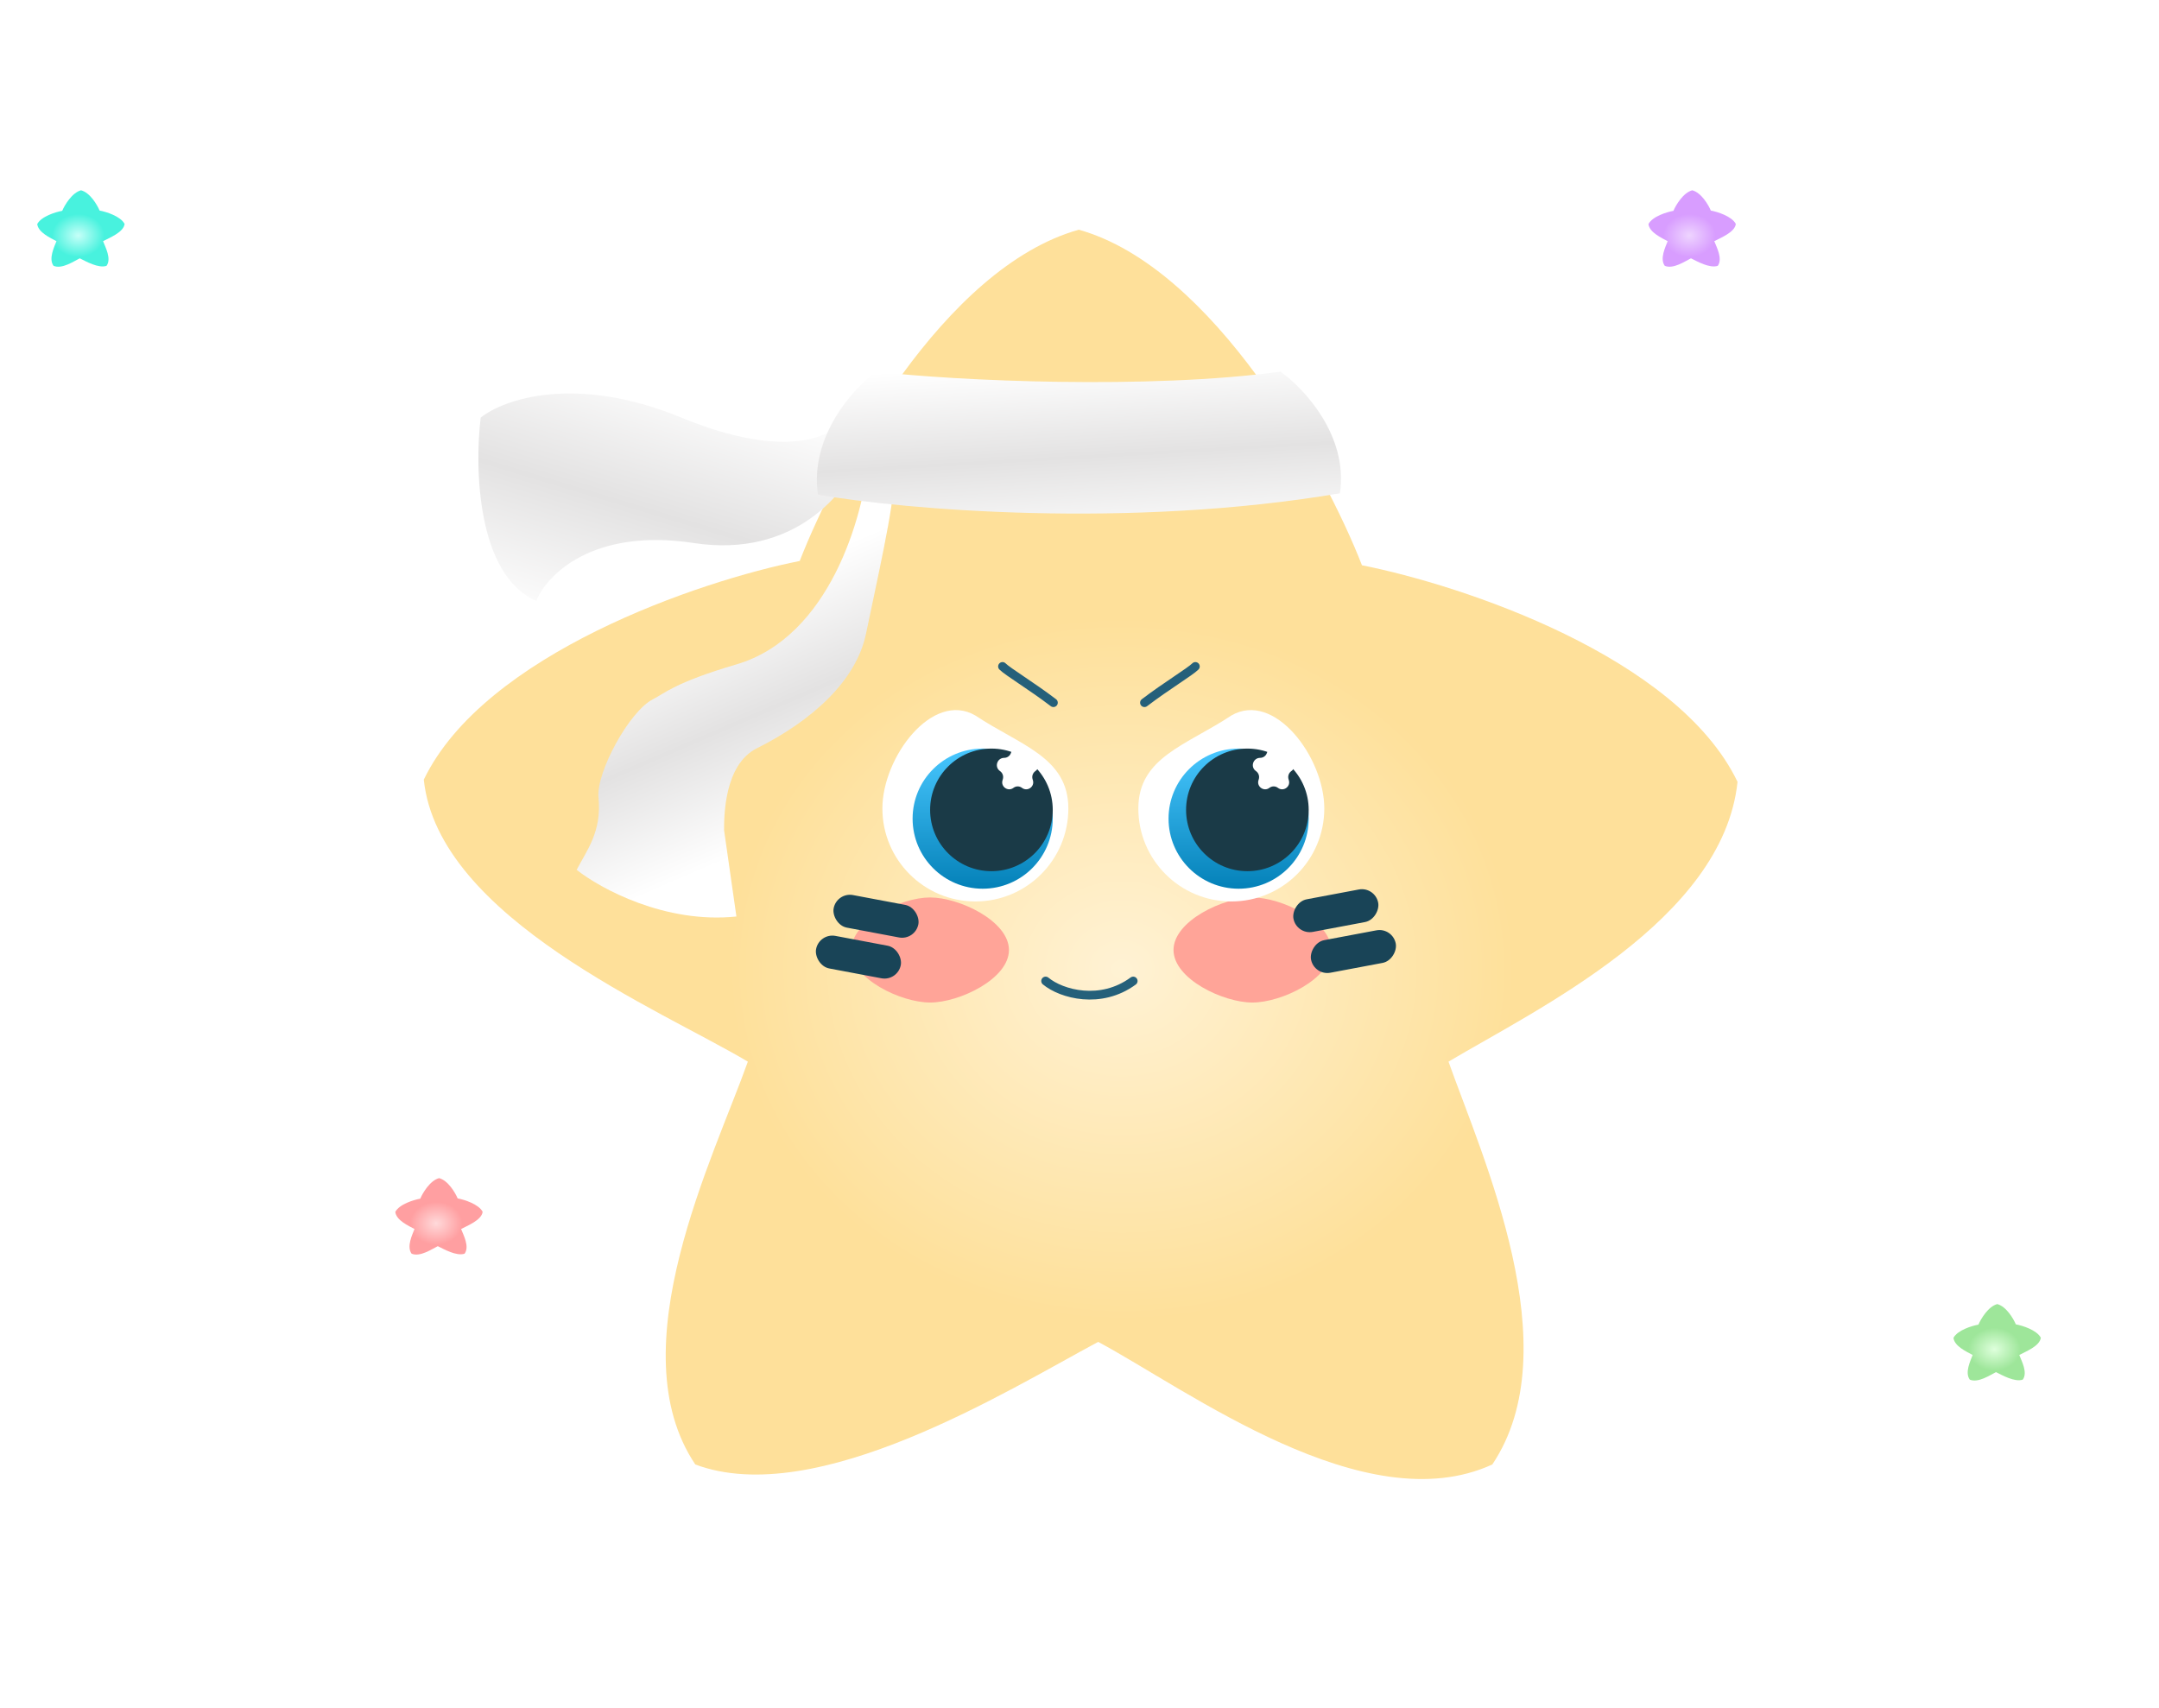 <svg width="158" height="125" viewBox="0 0 158 125" fill="none" xmlns="http://www.w3.org/2000/svg">
<g filter="url(#filter0_d_289_254)">
<path d="M78.948 16.812C69.076 19.579 61.215 34.142 58.526 41.057C51.208 42.511 35.44 47.871 31.014 57.064C32.074 67.199 48.329 73.891 54.729 77.703C52.247 84.695 45.192 98.709 50.883 107.186C59.739 110.506 73.798 101.731 80.367 98.213C86.935 101.731 99.899 111.46 109.21 107.186C114.9 98.709 108.486 84.695 106.005 77.703C112.405 73.891 126.096 67.359 127.156 57.223C122.729 48.031 106.988 42.825 99.671 41.372C96.982 34.456 88.819 19.579 78.948 16.812Z" fill="url(#paint0_radial_289_254)"/>
</g>
<path d="M73.365 48.777C73.765 49.176 75.459 50.188 77.091 51.43" stroke="#25607A" stroke-width="0.639" stroke-linecap="round" stroke-linejoin="round"/>
<path d="M87.48 48.777C87.08 49.176 85.386 50.188 83.754 51.43" stroke="#25607A" stroke-width="0.639" stroke-linecap="round" stroke-linejoin="round"/>
<path d="M73.837 69.53C73.837 71.654 70.192 73.376 68.068 73.376C65.944 73.376 62.3 71.654 62.3 69.53C62.3 67.406 65.944 65.685 68.068 65.685C70.192 65.685 73.837 67.406 73.837 69.53Z" fill="#FFA498"/>
<path d="M97.418 69.53C97.418 71.654 93.774 73.376 91.65 73.376C89.526 73.376 85.881 71.654 85.881 69.53C85.881 67.406 89.526 65.685 91.65 65.685C93.774 65.685 97.418 67.406 97.418 69.53Z" fill="#FFA498"/>
<g filter="url(#filter1_d_289_254)">
<path d="M5.931 13.928C6.587 14.097 7.11 14.988 7.289 15.411C7.775 15.5 8.824 15.828 9.118 16.39C9.048 17.01 7.967 17.419 7.541 17.652C7.706 18.08 8.175 18.938 7.797 19.456C7.208 19.659 6.273 19.122 5.837 18.907C5.4 19.122 4.538 19.718 3.919 19.456C3.54 18.938 3.967 18.08 4.132 17.652C3.706 17.419 2.796 17.02 2.725 16.4C3.02 15.837 4.066 15.519 4.553 15.43C4.732 15.007 5.275 14.097 5.931 13.928Z" fill="url(#paint1_radial_289_254)"/>
</g>
<g filter="url(#filter2_d_289_254)">
<path d="M32.134 86.228C32.79 86.398 33.313 87.289 33.492 87.712C33.978 87.801 35.026 88.129 35.321 88.691C35.25 89.311 34.169 89.72 33.744 89.953C33.909 90.381 34.378 91.238 34 91.757C33.411 91.96 32.476 91.423 32.039 91.208C31.602 91.423 30.741 92.018 30.121 91.757C29.743 91.238 30.169 90.381 30.334 89.953C29.909 89.72 28.999 89.321 28.928 88.701C29.223 88.138 30.269 87.82 30.756 87.731C30.934 87.308 31.477 86.398 32.134 86.228Z" fill="url(#paint2_radial_289_254)"/>
</g>
<g filter="url(#filter3_d_289_254)">
<path d="M123.843 13.928C124.5 14.097 125.022 14.988 125.201 15.411C125.688 15.5 126.736 15.828 127.031 16.39C126.96 17.01 125.879 17.419 125.454 17.652C125.619 18.08 126.088 18.938 125.709 19.456C125.121 19.659 124.186 19.122 123.749 18.907C123.312 19.122 122.45 19.718 121.831 19.456C121.453 18.938 121.879 18.08 122.044 17.652C121.619 17.419 120.708 17.02 120.638 16.4C120.932 15.837 121.979 15.519 122.465 15.43C122.644 15.007 123.187 14.097 123.843 13.928Z" fill="url(#paint3_radial_289_254)"/>
</g>
<g filter="url(#filter4_d_289_254)">
<path d="M146.164 95.447C146.82 95.617 147.343 96.507 147.522 96.93C148.009 97.019 149.057 97.347 149.351 97.909C149.281 98.529 148.2 98.939 147.774 99.172C147.939 99.6 148.409 100.457 148.03 100.976C147.441 101.179 146.507 100.642 146.07 100.427C145.633 100.642 144.771 101.237 144.152 100.976C143.774 100.457 144.2 99.6 144.365 99.172C143.939 98.939 143.029 98.539 142.959 97.919C143.253 97.357 144.3 97.038 144.786 96.95C144.965 96.527 145.508 95.617 146.164 95.447Z" fill="url(#paint4_radial_289_254)"/>
</g>
<path d="M83.306 59.173C83.306 55.415 86.855 54.538 90.111 52.368C93.248 50.542 96.915 55.415 96.915 59.173C96.915 62.931 93.869 65.978 90.111 65.978C86.353 65.978 83.306 62.931 83.306 59.173Z" fill="white"/>
<circle cx="90.645" cy="59.917" r="5.128" fill="url(#paint5_linear_289_254)"/>
<circle cx="91.286" cy="59.276" r="4.487" fill="#1A3A47"/>
<path d="M92.716 55.103C92.866 54.618 93.552 54.618 93.702 55.103C93.769 55.319 93.971 55.467 94.197 55.467C94.704 55.467 94.93 56.11 94.527 56.418L94.485 56.45C94.307 56.586 94.232 56.819 94.299 57.034L94.32 57.104C94.468 57.581 93.916 57.965 93.52 57.663C93.337 57.522 93.082 57.522 92.898 57.663C92.502 57.965 91.951 57.581 92.098 57.104L92.12 57.034C92.186 56.819 92.111 56.586 91.933 56.45L91.891 56.418C91.488 56.11 91.714 55.467 92.221 55.467C92.448 55.467 92.649 55.319 92.716 55.103Z" fill="white"/>
<path d="M76.521 71.8C77.686 72.767 80.557 73.547 82.93 71.8" stroke="#25607A" stroke-width="0.639" stroke-linecap="round" stroke-linejoin="round"/>
<path d="M53.892 48.628C60.726 46.623 63.184 37.769 63.559 33.593L65.358 35.415C65.537 36.509 64.051 43.113 63.377 46.378C62.659 49.854 59.381 52.771 55.386 54.769C52.989 55.967 52.989 59.775 52.989 60.762L53.892 67.08C48.676 67.626 43.925 65.03 42.201 63.663C42.95 62.22 44.047 60.871 43.799 58.364C43.619 56.542 46.055 52.042 47.795 51.173C48.594 50.773 49.393 49.947 53.892 48.628Z" fill="url(#paint6_linear_289_254)"/>
<path d="M49.869 30.566C57.643 33.767 61.094 31.9 61.847 30.566L62.977 33.39C61.998 35.979 58.186 40.875 50.773 39.745C43.359 38.615 40 42.099 39.246 43.981C34.907 42.099 34.726 34.253 35.178 30.566C36.835 29.233 42.094 27.365 49.869 30.566Z" fill="url(#paint7_linear_289_254)"/>
<rect x="61.233" y="65.286" width="6.308" height="2.426" rx="1.213" transform="rotate(10.669 61.233 65.286)" fill="#194457"/>
<rect x="59.947" y="68.274" width="6.308" height="2.426" rx="1.213" transform="rotate(10.669 59.947 68.274)" fill="#194457"/>
<rect width="6.308" height="2.426" rx="1.213" transform="matrix(-0.983 0.185 0.185 0.983 100.634 64.878)" fill="#194457"/>
<rect width="6.308" height="2.426" rx="1.213" transform="matrix(-0.983 0.185 0.185 0.983 101.92 67.867)" fill="#194457"/>
<path d="M78.184 59.173C78.184 55.415 74.636 54.538 71.38 52.368C68.243 50.542 64.575 55.415 64.575 59.173C64.575 62.931 67.622 65.978 71.38 65.978C75.138 65.978 78.184 62.931 78.184 59.173Z" fill="white"/>
<circle cx="71.914" cy="59.917" r="5.128" fill="url(#paint8_linear_289_254)"/>
<circle cx="72.555" cy="59.276" r="4.487" fill="#1A3A47"/>
<path d="M73.985 55.103C74.135 54.618 74.821 54.618 74.971 55.103C75.038 55.319 75.24 55.467 75.466 55.467C75.973 55.467 76.199 56.11 75.796 56.418L75.754 56.45C75.576 56.586 75.501 56.819 75.567 57.034L75.589 57.104C75.737 57.581 75.185 57.965 74.789 57.663C74.605 57.522 74.35 57.522 74.167 57.663C73.771 57.965 73.219 57.581 73.367 57.104L73.388 57.034C73.455 56.819 73.38 56.586 73.202 56.45L73.16 56.418C72.757 56.11 72.983 55.467 73.49 55.467C73.716 55.467 73.918 55.319 73.985 55.103Z" fill="white"/>
<path d="M59.859 36.207C59.24 31.95 62.437 28.429 64.112 27.201C70.041 27.883 84.122 28.511 93.711 27.201C95.423 28.415 98.689 31.896 98.057 36.105C82.591 38.725 66.174 37.298 59.859 36.207Z" fill="url(#paint9_linear_289_254)"/>
<defs>
<filter id="filter0_d_289_254" x="15.032" y="0.831" width="128.106" height="123.403" filterUnits="userSpaceOnUse" color-interpolation-filters="sRGB">
<feFlood flood-opacity="0" result="BackgroundImageFix"/>
<feColorMatrix in="SourceAlpha" type="matrix" values="0 0 0 0 0 0 0 0 0 0 0 0 0 0 0 0 0 0 127 0" result="hardAlpha"/>
<feOffset/>
<feGaussianBlur stdDeviation="7.991"/>
<feComposite in2="hardAlpha" operator="out"/>
<feColorMatrix type="matrix" values="0 0 0 0 1 0 0 0 0 0.899 0 0 0 0 0.567 0 0 0 1 0"/>
<feBlend mode="normal" in2="BackgroundImageFix" result="effect1_dropShadow_289_254"/>
<feBlend mode="normal" in="SourceGraphic" in2="effect1_dropShadow_289_254" result="shape"/>
</filter>
<filter id="filter1_d_289_254" x="-5.265" y="5.937" width="22.374" height="21.575" filterUnits="userSpaceOnUse" color-interpolation-filters="sRGB">
<feFlood flood-opacity="0" result="BackgroundImageFix"/>
<feColorMatrix in="SourceAlpha" type="matrix" values="0 0 0 0 0 0 0 0 0 0 0 0 0 0 0 0 0 0 127 0" result="hardAlpha"/>
<feOffset/>
<feGaussianBlur stdDeviation="3.995"/>
<feComposite in2="hardAlpha" operator="out"/>
<feColorMatrix type="matrix" values="0 0 0 0 1 0 0 0 0 0.991 0 0 0 0 0.925 0 0 0 1 0"/>
<feBlend mode="normal" in2="BackgroundImageFix" result="effect1_dropShadow_289_254"/>
<feBlend mode="normal" in="SourceGraphic" in2="effect1_dropShadow_289_254" result="shape"/>
</filter>
<filter id="filter2_d_289_254" x="20.937" y="78.238" width="22.374" height="21.575" filterUnits="userSpaceOnUse" color-interpolation-filters="sRGB">
<feFlood flood-opacity="0" result="BackgroundImageFix"/>
<feColorMatrix in="SourceAlpha" type="matrix" values="0 0 0 0 0 0 0 0 0 0 0 0 0 0 0 0 0 0 127 0" result="hardAlpha"/>
<feOffset/>
<feGaussianBlur stdDeviation="3.995"/>
<feComposite in2="hardAlpha" operator="out"/>
<feColorMatrix type="matrix" values="0 0 0 0 1 0 0 0 0 0.991 0 0 0 0 0.925 0 0 0 1 0"/>
<feBlend mode="normal" in2="BackgroundImageFix" result="effect1_dropShadow_289_254"/>
<feBlend mode="normal" in="SourceGraphic" in2="effect1_dropShadow_289_254" result="shape"/>
</filter>
<filter id="filter3_d_289_254" x="112.647" y="5.937" width="22.374" height="21.575" filterUnits="userSpaceOnUse" color-interpolation-filters="sRGB">
<feFlood flood-opacity="0" result="BackgroundImageFix"/>
<feColorMatrix in="SourceAlpha" type="matrix" values="0 0 0 0 0 0 0 0 0 0 0 0 0 0 0 0 0 0 127 0" result="hardAlpha"/>
<feOffset/>
<feGaussianBlur stdDeviation="3.995"/>
<feComposite in2="hardAlpha" operator="out"/>
<feColorMatrix type="matrix" values="0 0 0 0 1 0 0 0 0 0.991 0 0 0 0 0.925 0 0 0 1 0"/>
<feBlend mode="normal" in2="BackgroundImageFix" result="effect1_dropShadow_289_254"/>
<feBlend mode="normal" in="SourceGraphic" in2="effect1_dropShadow_289_254" result="shape"/>
</filter>
<filter id="filter4_d_289_254" x="134.968" y="87.456" width="22.374" height="21.575" filterUnits="userSpaceOnUse" color-interpolation-filters="sRGB">
<feFlood flood-opacity="0" result="BackgroundImageFix"/>
<feColorMatrix in="SourceAlpha" type="matrix" values="0 0 0 0 0 0 0 0 0 0 0 0 0 0 0 0 0 0 127 0" result="hardAlpha"/>
<feOffset/>
<feGaussianBlur stdDeviation="3.995"/>
<feComposite in2="hardAlpha" operator="out"/>
<feColorMatrix type="matrix" values="0 0 0 0 1 0 0 0 0 0.991 0 0 0 0 0.925 0 0 0 1 0"/>
<feBlend mode="normal" in2="BackgroundImageFix" result="effect1_dropShadow_289_254"/>
<feBlend mode="normal" in="SourceGraphic" in2="effect1_dropShadow_289_254" result="shape"/>
</filter>
<radialGradient id="paint0_radial_289_254" cx="0" cy="0" r="1" gradientUnits="userSpaceOnUse" gradientTransform="translate(82.121 70.928) rotate(91.128) scale(25.71 28.846)">
<stop stop-color="#FFF2D4"/>
<stop offset="1" stop-color="#FEE09A"/>
</radialGradient>
<radialGradient id="paint1_radial_289_254" cx="0" cy="0" r="1" gradientUnits="userSpaceOnUse" gradientTransform="translate(5.72 17.238) rotate(88.774) scale(1.573 1.918)">
<stop stop-color="#C6FFF8"/>
<stop offset="1" stop-color="#48F2DE"/>
</radialGradient>
<radialGradient id="paint2_radial_289_254" cx="0" cy="0" r="1" gradientUnits="userSpaceOnUse" gradientTransform="translate(31.923 89.539) rotate(88.774) scale(1.573 1.918)">
<stop stop-color="#FFD9DA"/>
<stop offset="1" stop-color="#FF9FA1"/>
</radialGradient>
<radialGradient id="paint3_radial_289_254" cx="0" cy="0" r="1" gradientUnits="userSpaceOnUse" gradientTransform="translate(123.632 17.238) rotate(88.774) scale(1.573 1.918)">
<stop stop-color="#EED4FF"/>
<stop offset="1" stop-color="#D89DFF"/>
</radialGradient>
<radialGradient id="paint4_radial_289_254" cx="0" cy="0" r="1" gradientUnits="userSpaceOnUse" gradientTransform="translate(145.953 98.758) rotate(88.774) scale(1.573 1.918)">
<stop stop-color="#DEFFDC"/>
<stop offset="1" stop-color="#9EE69A"/>
</radialGradient>
<linearGradient id="paint5_linear_289_254" x1="90.645" y1="54.789" x2="90.645" y2="65.044" gradientUnits="userSpaceOnUse">
<stop stop-color="#48C7FF"/>
<stop offset="1" stop-color="#0481B8"/>
</linearGradient>
<linearGradient id="paint6_linear_289_254" x1="63.776" y1="58.364" x2="56.701" y2="42.027" gradientUnits="userSpaceOnUse">
<stop stop-color="white"/>
<stop offset="0.5" stop-color="#E3E2E2"/>
<stop offset="1" stop-color="white"/>
</linearGradient>
<linearGradient id="paint7_linear_289_254" x1="46.596" y1="47.977" x2="52.595" y2="28.098" gradientUnits="userSpaceOnUse">
<stop stop-color="white"/>
<stop offset="0.5" stop-color="#E3E2E2"/>
<stop offset="1" stop-color="white"/>
</linearGradient>
<linearGradient id="paint8_linear_289_254" x1="71.914" y1="54.789" x2="71.914" y2="65.044" gradientUnits="userSpaceOnUse">
<stop stop-color="#48C7FF"/>
<stop offset="1" stop-color="#0481B8"/>
</linearGradient>
<linearGradient id="paint9_linear_289_254" x1="80.557" y1="40.386" x2="79.758" y2="26.402" gradientUnits="userSpaceOnUse">
<stop stop-color="white"/>
<stop offset="0.5" stop-color="#E3E2E2"/>
<stop offset="1" stop-color="white"/>
</linearGradient>
</defs>
</svg>
